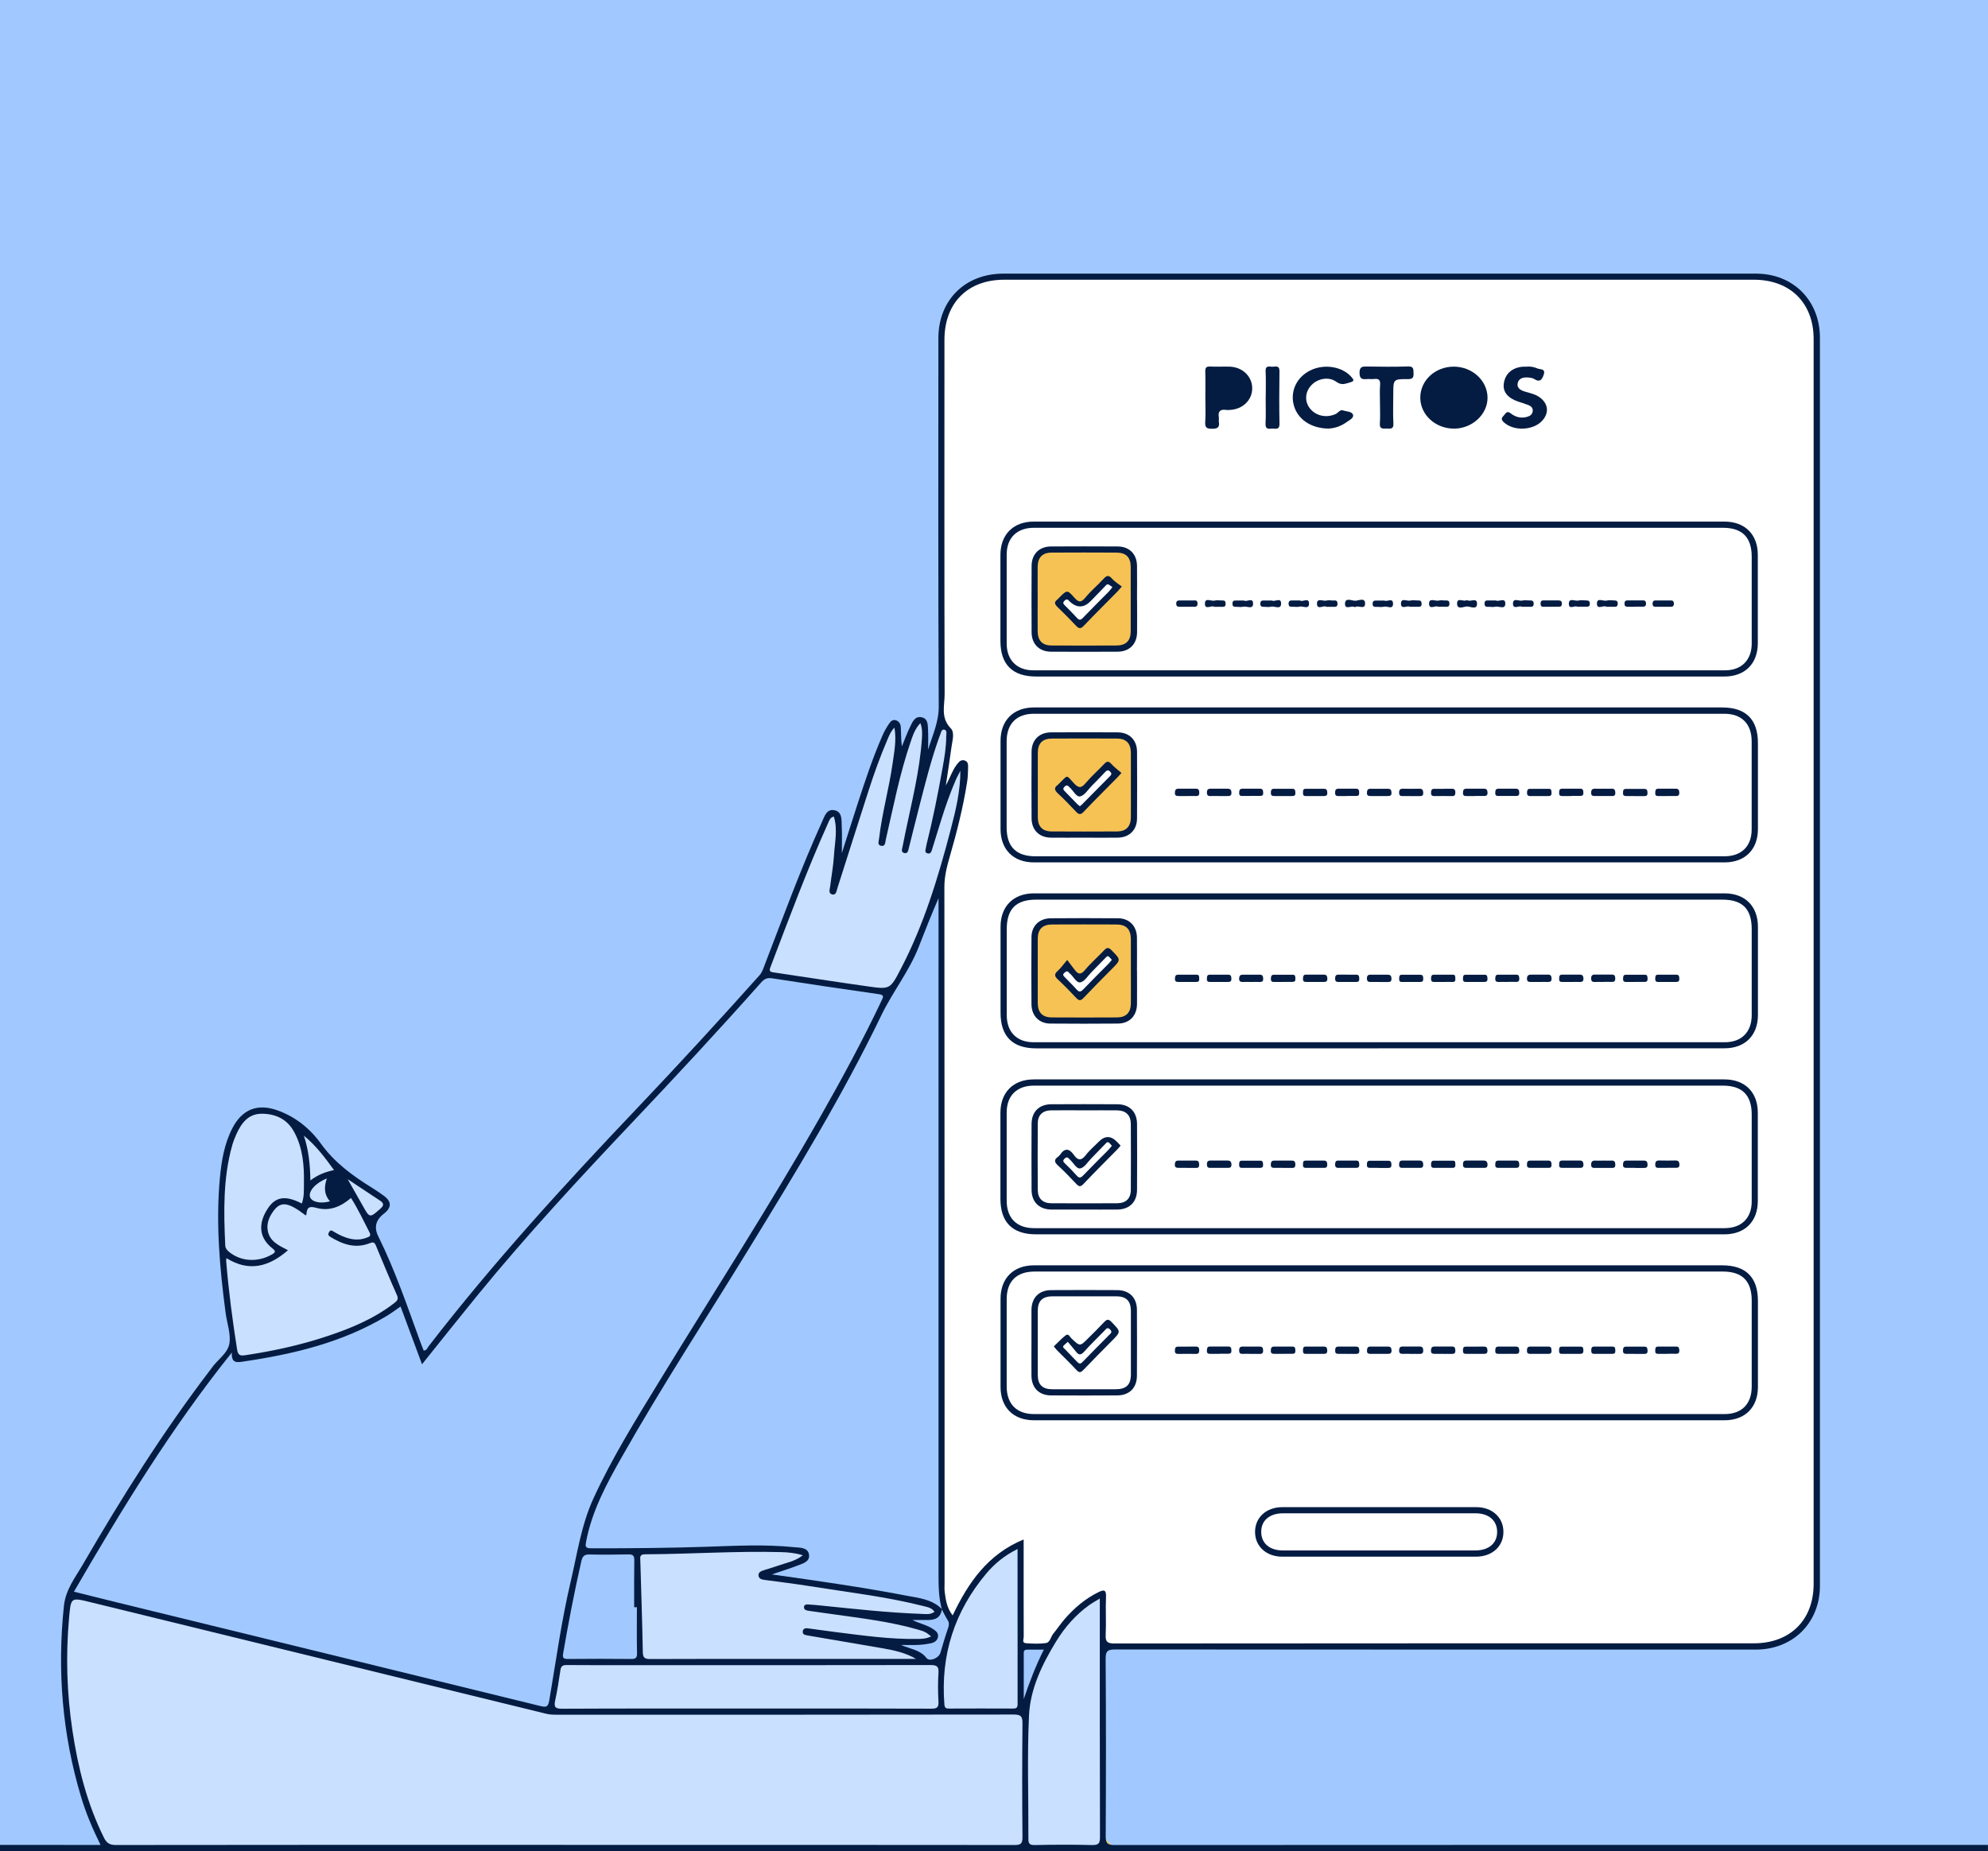<?xml version="1.0" encoding="UTF-8"?>
<svg fill="none" version="1.1" viewBox="0 0 320 298" xmlns="http://www.w3.org/2000/svg">
  <rect x="0" y="0" width="320" height="298" fill="#808080" stroke="none"/>
  <g clip-path="url(#clip0_707_5173)">
    <rect width="320" height="298" fill="#F6C254"/>
    <path d="m320 0v297.46s-0.93-0.01-1.44 0c-0.501 0.01-1.001 0-1.501 0h-136.04c-2.314 0-3.471-1.152-3.471-3.456v-25.572-1.368c0.06-1.589 0.43-1.938 2.051-1.998 0.58-0.02 1.17 0 1.75 0h101.18c3.811 0 6.743-1.568 8.694-4.845 1-1.688 1.26-3.546 1.26-5.504-0.02-60.073-0.02-120.15-0.02-180.23v-20.078c0-5.014-2.921-8.63-7.783-9.749-0.501-0.12-0.991-0.13-1.481-0.13h-122.17c-5.793 0-9.525 5.005-9.515 9.54 0.03 20.038 0 40.076 0.05 60.114 0 2.098-0.73 3.886-1.46 5.733-0.13 0.33-0.32 0.78-0.761 0.67-0.4-0.1-0.45-0.57-0.49-0.939-0.1-0.869-0.03-1.748-0.06-2.617-0.02-0.42-0.01-0.879-0.52-1.019-0.5-0.14-0.77 0.25-1 0.589-0.581 0.869-0.881 1.878-1.301 2.827-0.17 0.4-0.32 1.009-0.86 0.899-0.501-0.1-0.481-0.709-0.531-1.159-0.05-0.539-0.02-1.078-0.04-1.618-0.02-0.389-0.08-0.779-0.55-0.859-0.39-0.07-0.61 0.23-0.78 0.519-0.661 1.109-1.181 2.288-1.641 3.497-1.811 4.774-3.391 9.639-4.892 14.524-0.18 0.599-0.34 1.208-0.62 1.758-0.15 0.289-0.341 0.679-0.711 0.589-0.34-0.08-0.41-0.49-0.46-0.829-0.06-0.46 0.03-0.909 0.08-1.369 0.11-1.158 0.22-2.317-0.12-3.456-0.12-0.399-0.13-0.869-0.66-0.939-0.49-0.06-0.741 0.32-0.971 0.67-0.61 0.899-1.02 1.907-1.44 2.896-2.811 6.663-5.433 13.405-7.954 20.178-0.58 1.568-1.45 2.887-2.551 4.085-5.142 5.604-10.234 11.258-15.457 16.792-6.422 6.802-12.895 13.555-19.098 20.557-5.713 6.443-11.285 12.996-16.537 19.818-0.49 0.639-0.9 1.608-1.841 1.519-1-0.09-1.06-1.159-1.351-1.908-1.821-4.775-3.381-9.65-5.582-14.275-0.46-0.979-0.95-1.937-1.401-2.926-0.62-1.349-0.53-1.778 0.57-2.697 2.141-1.798 2.131-1.958-0.2-3.516-0.62-0.41-1.22-0.87-1.871-1.239-2.851-1.648-5.162-3.806-7.173-6.433-1.981-2.577-4.452-4.725-7.773-5.564-2.091-0.519-3.892 0.16-5.112 1.898-1.761 2.507-2.181 5.444-2.591 8.361-0.33 2.347-0.31 4.725-0.28 7.092 0.08 6.153 0.66 12.256 1.641 18.33 0.24 1.478-0.06 2.607-1.04 3.766-3.031 3.586-5.713 7.441-8.384 11.307-5.742 8.321-10.945 16.961-16.037 25.682-0.55 0.949-0.88 1.917-1 3.036-1.111 10.529-0.35 20.887 2.791 31.026 0.63 2.028 1.451 3.975 2.351 5.893 0.73 1.539 0.4 2.118-1.271 2.128-4.372 0.05-8.744 0.03-13.116 0-0.56 0-1.511-0.461-1.511-0.461v-295c0-0.33-5.9269e-5 -2-5.9269e-5 -2 105.55 0 214.44-1.3462e-4 320-1.3462e-4z" fill="#A1C9FF"/>
    <path d="m0 297 16.187 0.011c-1.28-2.587-2.361-5.124-3.151-7.781-3.011-10.039-3.842-20.258-2.751-30.676 0.28-2.677 1.821-4.575 3.041-6.683 6.293-10.858 12.966-21.456 20.599-31.445 0.03-0.03 0.05-0.07 0.07-0.1 0.941-1.398 2.671-2.427 2.931-4.055 0.25-1.559-0.4-3.267-0.61-4.915-0.961-7.222-1.591-14.464-0.92-21.746 0.26-2.777 0.72-5.514 2.031-8.031 1.561-2.987 4.002-3.966 7.183-2.847 2.921 1.029 5.292 2.937 7.043 5.374 2.201 3.067 5.102 5.164 8.214 7.102 0.6 0.37 1.181 0.769 1.761 1.179 1.451 0.999 1.481 1.988 0.12 3.037-1.281 0.985-1.564 2.194-0.85 3.626 2.711 5.464 4.662 11.237 6.753 16.961 0.17 0.469 0.36 0.929 0.54 1.398 0.49 0.03 0.6-0.419 0.8-0.679 10.395-13.475 21.86-26.011 33.575-38.337 6.673-7.023 13.226-14.155 19.679-21.377 0.43-0.489 0.61-1.069 0.83-1.648 2.981-7.741 5.822-15.533 9.254-23.094 0.4-0.879 0.74-2.098 2.001-1.838 1.24 0.259 1.12 1.528 1.16 2.487 0.07 1.488 0.02 2.977 0.02 4.425 0.831-2.617 1.681-5.324 2.561-8.021 1.211-3.706 2.432-7.412 4.002-10.978 0.28-0.639 0.641-1.259 1.031-1.838 0.22-0.33 0.53-0.689 1.02-0.579 0.57 0.13 0.84 0.599 0.87 1.098 0.071 1.029 0.021 2.068 0.181 3.137 0.43-1.049 0.81-2.128 1.31-3.137 0.37-0.759 0.75-1.768 1.831-1.568 1.11 0.21 1.02 1.279 1.07 2.128 0.05 0.929 0.01 1.868 0.01 3.096 0.761-2.477 1.731-4.505 1.711-6.992-0.11-19.748-0.06-39.496-0.06-59.244 0-6.133 4.292-10.398 10.455-10.398h121.16c5.972 0 10.284 4.325 10.284 10.318v200.92c0 5.954-4.332 10.269-10.334 10.269-34.355 0-68.7 0-103.06-0.02-1.191 0-1.591 0.19-1.581 1.508 0.07 9.52 0.06 19.039 0.01 28.559 0 1.128 0.27 1.418 1.411 1.418 46.84-0.03 93.761-0.021 140.6-0.021v1h-320v-1z" fill="#041C42"/>
    <path d="m164.78 247.83c-5.773 2.367-8.904 6.922-11.435 12.226-0.9-1.139-1.12-2.457-1.281-3.786-0.06-0.489-0.02-0.999-0.02-1.498 0-37.329 0-74.657-0.03-111.99 0-1.708 0.401-3.276 0.861-4.865 1.14-3.945 2.151-7.921 2.791-11.986 0.12-0.739 0.15-1.489 0.16-2.238 0.01-0.489 0.06-1.079-0.55-1.268-0.64-0.2-0.981 0.299-1.311 0.729-0.7 0.919-1.02 2.038-1.72 3.286 0.34-2.247 0.65-4.205 0.91-6.173 0.14-1.029 0.56-2.337-0.12-3.027-1.671-1.708-0.971-3.686-0.981-5.534-0.06-18.998-0.03-37.998-0.03-56.996 0-5.934 3.722-9.679 9.625-9.679h120.66c5.853 0 9.625 3.746 9.625 9.549v200.41c0 5.803-3.772 9.559-9.625 9.559-34.305 0-68.61 0-102.92 0.03-1.12 0-1.47-0.26-1.41-1.398 0.1-2.028-0.04-4.076 0.05-6.104 0.06-1.238-0.4-1.158-1.241-0.749-2.131 1.049-3.881 2.557-5.422 4.326-0.65 0.749-1.201 1.588-1.831 2.357-0.41 0.499-0.5 1.398-1.18 1.498-1.061 0.15-2.161 0.1-3.242 0.02-0.64-0.05-0.33-0.659-0.33-1.009-0.02-4.734-0.01-9.479-0.01-14.214v-1.478h0.01z" fill="#fff"/>
    <path d="m11.895 256.25c7.723-13.315 15.647-26.311 25.421-38.507-0.08 1.658 0.7 1.618 1.711 1.468 8.104-1.189 15.987-3.047 23.12-7.302 0.78-0.459 1.501-1.009 2.331-1.578 1.161 3.136 2.291 6.183 3.451 9.3 3.021-3.766 5.963-7.472 8.954-11.138 7.894-9.659 16.367-18.799 24.941-27.859 7.003-7.392 13.936-14.854 20.699-22.475 0.54-0.61 1-0.789 1.8-0.66 5.703 0.889 11.425 1.738 17.138 2.548 0.94 0.129 0.7 0.489 0.44 1.038-3.001 6.343-6.343 12.507-9.804 18.6-8.234 14.464-17.268 28.458-25.952 42.653-3.761 6.163-7.593 12.286-10.614 18.869-1.961 4.265-2.611 8.9-3.672 13.415-1.491 6.303-2.351 12.726-3.442 19.099-0.18 1.039-0.45 1.168-1.421 0.929-22.63-5.554-45.27-11.088-67.9-16.622-2.341-0.569-4.672-1.159-7.183-1.788l-0.02 0.01z" fill="#A1C9FF"/>
    <path d="m90.82 296.99c-24.06 0-48.121 0-72.182 0.03-0.991 0-1.481-0.33-1.901-1.169-2.711-5.444-4.172-11.257-5.072-17.221-0.91-6.023-1.091-12.066-0.55-18.14 0.3-3.356 0.25-3.346 3.462-2.557 24.441 5.984 48.881 11.957 73.312 17.95 0.58 0.14 1.151 0.16 1.731 0.16 24.521 0 49.042 0.01 73.562-0.03 1.151 0 1.411 0.3 1.401 1.419-0.06 6.113-0.06 12.216 0 18.329 0.01 1.079-0.31 1.259-1.311 1.259-24.14-0.03-48.291-0.02-72.431-0.02l-0.02-0.01z" fill="#CAE0FF"/>
    <path d="m151.61 259.03c-1.6-1.598-3.751-1.778-5.782-2.167-7.043-1.349-14.146-2.358-21.59-3.406 1.551-0.53 2.801-0.909 4.012-1.379 0.86-0.34 2.111-0.609 1.981-1.748-0.14-1.239-1.451-1.169-2.411-1.259-4.652-0.469-9.314-0.229-13.966-0.07-6.243 0.21-12.486 0.26-18.728 0.25-0.95 0-0.92-0.339-0.78-1.089 0.94-4.934 3.291-9.279 5.733-13.585 6.443-11.387 13.596-22.335 20.429-33.482 7.553-12.317 15.086-24.643 21.369-37.669 1.821-3.776 4.482-7.072 6.013-11.008 1.01-2.607 2.051-5.214 3.181-7.821v1.419 107.25c0 1.958 0 3.905 0.54 5.803l0.03-0.02-0.03-0.02z" fill="#A1C9FF"/>
    <g fill="#CAE0FF">
      <path d="m154.59 124.06c0 3.306-0.751 6.403-1.561 9.489-2.011 7.712-4.322 15.323-8.034 22.435-1.71 3.287-1.74 3.317-5.322 2.807-5.062-0.709-10.104-1.508-15.167-2.247-0.66-0.1-0.7-0.3-0.48-0.879 2.971-7.782 5.863-15.593 9.284-23.195 0.18-0.399 0.31-0.869 0.911-1.019 0.65 2.108 0.14 4.206 0.02 6.284-0.1 1.648-0.411 3.296-0.611 4.944-0.06 0.47-0.33 1.139 0.301 1.309 0.66 0.169 0.72-0.55 0.86-0.999 1.681-5.245 3.331-10.509 5.032-15.753 0.89-2.757 1.871-5.494 3.021-8.161 0.271-0.639 0.511-1.308 1.131-1.938 0.35 2.018-0.03 3.866-0.29 5.724-0.57 4.065-1.711 8.031-2.181 12.127-0.05 0.429-0.32 1.028 0.29 1.168 0.72 0.17 0.69-0.539 0.79-0.989 1.211-5.254 2.221-10.548 3.972-15.662 0.36-1.049 0.68-2.128 1.591-3.097 0.33 0.889 0.3 1.698 0.25 2.497-0.35 5.155-1.621 10.149-2.671 15.184-0.15 0.729-0.3 1.458-0.441 2.197-0.07 0.39-0.31 0.899 0.271 1.039 0.58 0.14 0.63-0.41 0.73-0.789 0.6-2.368 1.18-4.745 1.791-7.112 0.89-3.446 1.76-6.913 2.941-10.279 0.1-0.27 0.18-0.549 0.3-0.819 0.16-0.35 0.18-0.979 0.7-0.859 0.481 0.12 0.291 0.709 0.291 1.109 0 1.708-0.291 3.396-0.591 5.064-0.74 4.166-1.57 8.311-2.601 12.416-0.04 0.16-0.05 0.33-0.09 0.49-0.08 0.329-0.19 0.699 0.25 0.829 0.5 0.15 0.641-0.24 0.751-0.619 0.5-1.629 1-3.247 1.51-4.875 0.671-2.138 1.411-4.245 2.301-6.303 0.22-0.519 0.51-1.009 0.761-1.508l-0.01-0.01z"/>
      <path d="m147.51 267.06h-20.719c-7.363 0-14.736-0.02-22.099 0.02-0.881 0-1.201-0.16-1.221-1.119-0.09-4.904-0.26-9.799-0.4-14.693-0.01-0.51-0.17-1.049 0.74-1.049 7.324-0.03 14.637-0.55 21.96-0.35 1.11 0.03 2.221 0.13 3.461 0.51-1.29 0.999-2.711 1.208-4.011 1.678-0.741 0.27-1.501 0.459-2.251 0.719-0.43 0.15-0.951 0.31-0.871 0.889 0.07 0.539 0.571 0.619 1.051 0.689 2.391 0.32 4.782 0.61 7.163 0.989 6.153 0.989 12.345 1.688 18.398 3.227 0.62 0.159 1.291 0.269 1.711 0.909-0.711 0.519-1.481 0.349-2.201 0.329-5.363-0.19-10.695-0.799-16.037-1.338-0.661-0.07-1.321-0.12-1.991-0.17-0.34-0.03-0.75-0.02-0.78 0.399-0.03 0.47 0.4 0.57 0.78 0.62 1.27 0.18 2.551 0.349 3.832 0.539 4.602 0.649 9.224 1.189 13.716 2.477 1.13 0.32 1.33 0.43 2.13 1.099-0.67 0.35-1.34 0.4-2.03 0.41-4.552 0.09-9.044-0.57-13.536-1.129-1.361-0.17-2.712-0.38-4.072-0.549-0.41-0.05-0.91-0.14-1.011 0.429-0.1 0.6 0.481 0.629 0.841 0.699 3.972 0.7 7.943 1.339 11.905 2.038 1.901 0.34 3.802 0.709 5.532 1.758l0.01-0.03z"/>
      <path d="m36.446 202.54c3.612 2.257 6.823 1.418 9.904-1.269-1.471-0.769-3.011-1.428-3.272-3.286-0.16-1.149 0.29-2.128 0.93-3.017 1.191-1.628 2.381-1.468 5.202 0.7 0.04-0.05 0.11-0.11 0.11-0.17 0.08-1.059 0.39-1.399 1.611-1.049 2.061 0.579 3.922-0.16 5.562-1.598 1.151 1.778 2.021 3.696 2.991 5.554 0.31 0.599-0.1 0.709-0.5 0.859-1.571 0.589-3.021 0.179-4.432-0.52-0.3-0.15-0.58-0.319-0.87-0.489-0.26-0.15-0.47-0.31-0.7 0.08-0.23 0.369-0.16 0.569 0.2 0.789 1.951 1.188 3.982 1.918 6.263 1.039 0.51-0.2 0.8-0.27 1.05 0.329 1.111 2.677 2.221 5.354 3.401 8.011 0.31 0.7-0.03 0.959-0.48 1.309-3.301 2.547-7.103 4.095-11.025 5.384-4.152 1.368-8.414 2.287-12.736 2.947-0.71 0.11-1.31 0.239-1.481-0.829-0.75-4.755-1.381-9.53-1.771-14.335 0-0.109 0.03-0.229 0.05-0.419l-0.01-0.02z"/>
      <path d="m120.07 275.05c-9.865 0-19.719-0.02-29.583 0.03-1.07 0-1.361-0.23-1.131-1.289 0.35-1.618 0.61-3.256 0.85-4.905 0.1-0.679 0.37-0.849 1.03-0.839 3.582 0.03 7.153 0.02 10.735 0.02 15.937 0 31.874 0.01 47.801-0.02 1.02 0 1.36 0.21 1.29 1.269-0.1 1.528-0.09 3.077 0 4.605 0.05 0.949-0.24 1.159-1.16 1.149-8.694-0.04-17.388-0.02-26.082-0.02h-3.751z"/>
      <path d="m177.03 257.32v1.269c0 12.386-0.01 24.762 0.03 37.149 0 1.039-0.24 1.308-1.28 1.288-3.081-0.08-6.163-0.06-9.234 0-0.84 0.01-1.021-0.249-1.011-1.039 0.03-6.602-0.21-13.225 0.1-19.818 0.201-4.305 2.111-8.231 4.352-11.906 1.401-2.288 3.142-4.286 5.333-5.864 0.49-0.35 1.03-0.639 1.72-1.069l-0.01-0.01z"/>
      <path d="m163.79 249.37c0 8.451 0 16.702 0.01 24.962 0 0.66-0.281 0.73-0.821 0.72-3.371-0.02-6.733-0.01-10.104 0-0.49 0-0.811 0.02-0.861-0.68-0.63-7.951 1.631-14.973 6.753-21.066 1.341-1.589 2.932-2.897 5.013-3.936h0.01z"/>
      <path d="m48.581 193.75c-2.601-1.349-4.202-1.109-5.442 0.749-1.641 2.457-1.451 4.734 0.64 6.413 0.63 0.509 0.64 0.669-0.06 1.068-2.251 1.259-4.892 1.119-6.793-0.399-0.37-0.3-0.65-0.6-0.67-1.119-0.25-5.404-0.36-10.798 1.121-16.082 0.18-0.639 0.43-1.259 0.7-1.858 0.8-1.748 1.921-3.226 4.032-3.226 2.241 0 4.122 0.849 5.252 2.956 1.391 2.577 1.611 5.384 1.561 8.221-0.02 1.069 0.07 2.158-0.34 3.277z"/>
    </g>
    <path d="m102.52 258.74c0 2.447-0.04 4.904 0.02 7.352 0.02 0.789-0.2 0.988-0.961 0.978-3.371-0.04-6.743-0.03-10.114 0-0.68 0-0.961-0.089-0.82-0.879 0.86-4.994 1.811-9.959 2.941-14.903 0.19-0.809 0.52-1.059 1.331-1.039 2.081 0.05 4.162 0.02 6.242-0.01 0.67-0.01 0.951 0.16 0.941 0.899-0.04 2.537-0.02 5.064-0.02 7.602h0.44z" fill="#A1C9FF"/>
    <path d="m151.58 259.05c0.31 0.58 0.591 1.179 0.941 1.728 0.28 0.43 0.26 0.799 0.1 1.279-0.46 1.328-0.851 2.677-1.251 4.025-0.25 0.849-1.741 1.489-2.241 0.829-0.98-1.288-2.461-1.398-4.112-2.097 1.191 0 2.021 0.03 2.852-0.01 0.66-0.03 1.32-0.13 1.971-0.26 0.55-0.11 1.03-0.409 1.14-1.009 0.12-0.629-0.33-0.979-0.79-1.288-1.011-0.67-2.211-0.879-3.322-1.449 0.791 0 1.571-0.01 2.361 0 1.261 0.03 2.211-0.339 2.381-1.768l-0.02 0.02h-0.01z" fill="#A1C9FF"/>
    <path d="m48.911 182.83c1.911 1.548 3.341 3.446 4.852 5.534-1.391 0.299-2.591 0.749-3.802 1.668-0.04-2.548-0.28-4.905-1.05-7.202z" fill="#CAE0FF"/>
    <path d="m168.02 265.57c-1.33 2.637-2.311 5.254-3.231 7.961v-7.442c0-0.479 0.27-0.519 0.64-0.519h2.601-0.01z" fill="#A1C9FF"/>
    <path d="m55.975 189.84c1.941 1.278 3.572 2.377 5.212 3.456 0.6 0.4 0.64 0.749 0.08 1.249-1.761 1.568-1.751 1.578-2.901-0.48-0.73-1.288-1.461-2.577-2.391-4.215v-0.01z" fill="#CAE0FF"/>
    <path d="m52.613 189.72c-0.48 1.388-0.45 2.607 0.5 3.676-1.521 0.429-2.921 0.11-3.201-0.68-0.32-0.909 0.87-2.287 2.701-2.996z" fill="#CAE0FF"/>
    <g fill="#041C42">
      <path d="m221.88 168.77h-55.084c-3.812 0-5.742-1.928-5.742-5.743v-13.845c0-3.286 2.08-5.364 5.372-5.364h111.17c3.301 0 5.362 2.068 5.372 5.364v14.214c0 3.286-2.081 5.364-5.372 5.364h-55.715v0.01z"/>
      <path d="m222 108.91h-55.214c-3.812 0-5.752-1.928-5.752-5.733v-13.845c0-3.286 2.08-5.364 5.372-5.364h111.17c3.301 0 5.372 2.068 5.372 5.364v14.214c0 3.296-2.081 5.364-5.372 5.364h-55.585 0.01z"/>
      <path d="m222 198.71h-55.214c-3.812 0-5.752-1.928-5.752-5.734v-13.844c0-3.287 2.08-5.364 5.372-5.364h111.17c3.301 0 5.372 2.067 5.372 5.364v14.214c0 3.296-2.081 5.364-5.372 5.364h-55.585 0.01z"/>
      <path d="m222.13 203.7h55.084c3.812 0 5.753 1.927 5.753 5.733v13.845c0 3.296-2.081 5.364-5.372 5.364h-111.17c-3.302 0-5.372-2.068-5.372-5.364v-14.214c0-3.287 2.08-5.364 5.372-5.364h55.714-0.01z"/>
      <path d="m222.13 113.89h55.084c3.812 0 5.753 1.928 5.753 5.734v13.844c0 3.297-2.081 5.364-5.372 5.364h-111.17c-3.302 0-5.372-2.067-5.372-5.364v-14.214c0-3.286 2.08-5.364 5.372-5.364h55.714-0.01z"/>
      <path d="m221.99 250.6h-15.597c-2.541 0-4.352-1.639-4.372-3.936-0.03-2.358 1.801-4.036 4.402-4.036h31.204c2.541 0 4.352 1.639 4.372 3.936 0.03 2.357-1.801 4.036-4.402 4.036h-15.597-0.01z"/>
      <path d="m234.01 59.024c2.972 0 5.433 2.257 5.433 5.014 0 2.667-2.451 4.944-5.353 4.965-3.001 0.02-5.452-2.198-5.472-4.955-0.02-2.787 2.381-5.024 5.392-5.024z"/>
      <path d="m194.02 63.969c0-1.369 0.03-2.737-0.01-4.105-0.02-0.619 0.1-0.899 0.8-0.859 1.041 0.06 2.081-0.01 3.122 0.02 2.081 0.07 3.631 1.578 3.631 3.496 0 1.908-1.56 3.396-3.651 3.476-0.17 0-0.341 0.03-0.501 0-0.95-0.15-1.39 0.18-1.22 1.179 0.04 0.24-0.03 0.499 0.01 0.749 0.14 0.889-0.23 1.099-1.091 1.099-0.84 0-1.17-0.16-1.11-1.079 0.09-1.319 0.02-2.657 0.02-3.986v0.01z"/>
      <path d="m213.95 68.994c-2.972 0.02-5.173-1.588-5.723-3.876-0.54-2.208 0.53-4.415 2.661-5.474 2.251-1.129 5.193-0.649 6.663 1.069 0.33 0.39 0.52 0.629-0.18 0.829-0.78 0.22-1.41 0.549-2.271-0.08-1.28-0.929-3.171-0.489-4.162 0.709-0.88 1.069-0.93 2.497-0.1 3.556 0.961 1.249 2.691 1.598 4.172 0.919 0.4-0.19 0.68-0.749 1.171-0.579 0.57 0.2 1.46 0.16 1.61 0.719 0.15 0.529-0.63 0.879-1.09 1.209-0.941 0.679-2.011 0.959-2.741 0.989l-0.01 0.01z"/>
      <path d="m245.6 59.034c0.681-0.08 1.321 0.03 1.871 0.28 0.4 0.19 1.331-0.01 1.031 0.949-0.24 0.759-0.581 1.388-1.551 0.749-0.23-0.15-0.55-0.2-0.83-0.23-0.791-0.08-1.631 0.02-1.821 0.909-0.18 0.869 0.6 1.189 1.29 1.388 0.801 0.23 1.601 0.4 2.291 0.919 1.321 0.989 1.501 2.417 0.421 3.666-1.431 1.658-4.652 1.798-6.243 0.31-0.38-0.36-0.45-0.629-0.05-1.019 0.33-0.32 0.5-0.929 1.15-0.419 0.791 0.619 1.691 0.859 2.692 0.559 0.47-0.14 0.82-0.41 0.87-0.939 0.04-0.489-0.28-0.779-0.68-0.939-0.541-0.22-1.091-0.37-1.641-0.559-1.651-0.549-2.481-1.528-2.351-2.797 0.17-1.638 1.321-2.697 3.091-2.827 0.17-0.01 0.33 0 0.45 0h0.01z"/>
      <path d="m222.13 64.938c0-0.999-0.06-1.998 0.02-2.987 0.06-0.799-0.24-1.029-0.99-0.939-0.37 0.05-0.751-0.02-1.121 0.01-0.76 0.07-1.2 0-1.2-1.009 0-0.999 0.45-1.019 1.2-1.009 2.201 0.04 4.412 0.06 6.613-0.01 0.911-0.03 0.85 0.419 0.88 1.039 0.03 0.709-0.09 1.009-0.92 0.999-2.341-0.02-2.341 0.03-2.341 2.397 0 1.578-0.07 3.167 0.02 4.735 0.06 0.979-0.51 0.829-1.08 0.829-0.571 0-1.171 0.14-1.101-0.829 0.08-1.079 0.02-2.158 0.02-3.236v0.01z"/>
      <path d="m203.74 63.979c0-1.408 0.05-2.817-0.02-4.225-0.05-0.919 0.54-0.749 1.04-0.719 0.5 0.03 1.2-0.32 1.19 0.729-0.04 2.817-0.05 5.634 0 8.451 0.02 1.119-0.72 0.729-1.26 0.789-0.59 0.07-1.02 0.04-0.98-0.799 0.07-1.408 0.02-2.817 0.02-4.225h0.01z"/>
    </g>
    <g fill="#fff">
      <path d="m222.07 144.83h55.194c3.212 0 4.702 1.498 4.702 4.744v13.845c0 2.717-1.63 4.365-4.322 4.365h-111.27c-2.702 0-4.322-1.638-4.322-4.365v-13.845c0-3.236 1.49-4.744 4.702-4.744h55.324-0.01z"/>
      <path d="m222 84.966h55.324c3.122 0 4.642 1.528 4.642 4.675v13.964c0 2.637-1.64 4.305-4.261 4.305h-111.4c-2.621 0-4.262-1.658-4.262-4.295v-14.344c0-2.697 1.651-4.305 4.382-4.305h55.574z"/>
      <path d="m221.99 174.77h55.324c3.132 0 4.652 1.528 4.652 4.664v13.965c0 2.697-1.64 4.315-4.371 4.315h-111.15c-2.791 0-4.402-1.618-4.402-4.415v-14.214c0-2.697 1.641-4.315 4.372-4.315h55.574z"/>
      <path d="m221.99 204.7h55.324c3.132 0 4.652 1.528 4.652 4.665v13.845c0 2.807-1.6 4.435-4.371 4.435h-111.15c-2.791 0-4.392-1.618-4.402-4.415v-14.095c0-2.867 1.601-4.435 4.502-4.435h55.444z"/>
      <path d="m222.01 137.85h-55.324c-3.131 0-4.652-1.528-4.652-4.664v-13.845c0-2.817 1.601-4.435 4.372-4.435h111.15c2.791 0 4.391 1.618 4.401 4.415v14.214c0 2.697-1.64 4.315-4.371 4.315h-55.575z"/>
      <path d="m221.86 249.6h-15.347c-2.161 0-3.501-1.158-3.501-3.006 0-1.828 1.36-2.977 3.531-2.977h30.944c2.161 0 3.501 1.159 3.501 3.007 0 1.828-1.35 2.976-3.531 2.976h-15.597z"/>
    </g>
    <g fill="#041C42">
      <path d="m183.02 156.28c0 1.788 0.02 3.566 0 5.354-0.02 1.898-1.21 3.136-3.101 3.146-3.622 0.03-7.233 0.03-10.855 0-1.811-0.01-3.011-1.258-3.031-3.086-0.03-3.616-0.03-7.222 0-10.838 0.01-1.798 1.26-3.007 3.091-3.027 3.622-0.03 7.233-0.03 10.855 0 1.811 0.01 3.001 1.259 3.031 3.087 0.03 1.788 0 3.566 0 5.354l0.01 0.01z"/>
      <path d="m191.13 158.08h-1.481c-0.34 0-0.54-0.12-0.52-0.499 0.01-0.36 0.04-0.67 0.51-0.67h2.961c0.51 0 0.41 0.39 0.43 0.709 0.03 0.41-0.22 0.46-0.54 0.46h-1.36z"/>
      <path d="m211.7 158.08c-0.451 0-0.911-0.01-1.361 0-0.38 0.01-0.63-0.05-0.6-0.529 0.02-0.36 0.03-0.659 0.51-0.65 0.95 0.01 1.891 0 2.841 0 0.43 0 0.55 0.23 0.57 0.62 0.02 0.449-0.2 0.569-0.6 0.559-0.45-0.01-0.91 0-1.36 0z"/>
      <path d="m232.3 158.08h-1.481c-0.39 0-0.48-0.22-0.47-0.559 0.01-0.31 0.05-0.6 0.44-0.61 1.03-0.01 2.061-0.01 3.091 0 0.431 0 0.351 0.36 0.381 0.64 0.03 0.349-0.08 0.539-0.471 0.529-0.49-0.02-0.99 0-1.48 0h-0.01z"/>
      <path d="m252.94 158.08c-0.491 0-0.991-0.01-1.481 0-0.38 0.01-0.51-0.15-0.49-0.519 0.02-0.35 0.01-0.67 0.49-0.66h2.841c0.43 0 0.56 0.21 0.58 0.61 0.02 0.429-0.17 0.589-0.58 0.569-0.45-0.02-0.91 0-1.36 0z"/>
      <path d="m247.79 158.08h-1.36c-0.36 0-0.64-0.03-0.64-0.519 0-0.48 0.2-0.66 0.67-0.66 0.91 0.01 1.821 0.01 2.731 0 0.44 0 0.54 0.22 0.56 0.62 0.01 0.449-0.18 0.569-0.59 0.559-0.45-0.02-0.91 0-1.361 0h-0.01z"/>
      <path d="m263.22 158.08h-1.491c-0.38 0-0.49-0.19-0.47-0.55 0.02-0.309 0.03-0.599 0.43-0.609h3.102c0.41 0 0.39 0.33 0.41 0.629 0.03 0.37-0.13 0.53-0.49 0.52h-1.491v0.01z"/>
      <path d="m221.97 158.08c-0.46 0-0.91-0.01-1.36 0-0.411 0.01-0.581-0.14-0.581-0.579 0-0.43 0.18-0.6 0.591-0.59 0.91 0 1.82 0.01 2.731 0 0.49 0 0.63 0.21 0.63 0.679 0 0.51-0.31 0.49-0.65 0.5h-1.371l0.01-0.01z"/>
      <path d="m237.44 158.08h-1.491c-0.4 0-0.48-0.21-0.46-0.55 0.02-0.299 0-0.609 0.42-0.609 1.031 0 2.071-0.01 3.102 0 0.4 0 0.4 0.32 0.42 0.629 0.03 0.38-0.14 0.53-0.5 0.53h-1.491z"/>
      <path d="m206.53 158.08h-1.49c-0.38 0-0.49-0.2-0.47-0.549 0.01-0.32 0.06-0.6 0.45-0.61 1.03-0.01 2.071-0.01 3.101 0 0.42 0 0.37 0.35 0.39 0.629 0.03 0.37-0.12 0.53-0.49 0.52-0.5-0.01-0.99 0-1.491 0v0.01z"/>
      <path d="m196.17 158.08h-1.361c-0.33 0-0.56-0.07-0.54-0.479 0.02-0.34-0.02-0.69 0.47-0.69 0.991 0 1.981-0.01 2.981 0 0.461 0 0.481 0.33 0.491 0.69 0 0.409-0.23 0.479-0.551 0.479h-1.49z"/>
      <path d="m242.62 158.08c-0.45 0-0.91-0.02-1.36 0-0.421 0.02-0.601-0.13-0.571-0.569 0.02-0.31 0.03-0.59 0.441-0.6h2.971c0.4 0 0.43 0.28 0.45 0.59 0.03 0.419-0.14 0.589-0.56 0.569-0.45-0.02-0.911 0-1.361 0l-0.01 0.01z"/>
      <path d="m258.06 158.08c-0.46 0-0.911-0.02-1.371 0-0.43 0.02-0.57-0.17-0.57-0.589 0-0.42 0.18-0.6 0.6-0.6 0.911 0 1.821 0.01 2.732 0 0.45 0 0.54 0.23 0.55 0.62 0.01 0.439-0.17 0.579-0.58 0.559-0.451-0.02-0.911 0-1.371 0l0.01 0.01z"/>
      <path d="m268.27 158.08c-0.46 0-0.91-0.01-1.37 0-0.4 0.01-0.48-0.22-0.46-0.55 0.01-0.299 0-0.609 0.41-0.619h2.981c0.48 0 0.47 0.35 0.48 0.699 0 0.4-0.22 0.47-0.55 0.47h-1.491z"/>
      <path d="m201.37 158.08c-0.41 0-0.83-0.02-1.24 0-0.431 0.02-0.701-0.06-0.671-0.589 0.02-0.42 0.19-0.58 0.601-0.58 0.91 0.01 1.81 0.01 2.721 0 0.45 0 0.53 0.24 0.55 0.63 0.02 0.449-0.2 0.559-0.6 0.539-0.45-0.02-0.911 0-1.361 0z"/>
      <path d="m216.94 156.91h1.371c0.49 0 0.47 0.34 0.48 0.68 0.02 0.389-0.17 0.499-0.52 0.489-0.951-0.01-1.901-0.01-2.862 0-0.38 0-0.5-0.17-0.5-0.529 0-0.38 0.08-0.65 0.53-0.65h1.491l0.01 0.01z"/>
      <path d="m227.16 158.08c-0.5 0-0.99-0.01-1.49 0-0.411 0.01-0.471-0.23-0.451-0.549 0.01-0.3 0-0.61 0.421-0.61h2.981c0.48 0 0.46 0.36 0.47 0.699 0 0.41-0.23 0.47-0.56 0.46h-1.371z"/>
      <path d="m183.03 96.563c0 1.748 0.02 3.486 0 5.234-0.02 1.888-1.23 3.107-3.131 3.117-3.572 0.02-7.153 0.02-10.725 0-1.891-0.01-3.111-1.229-3.121-3.117-0.02-3.566-0.02-7.142 0-10.708 0.01-1.888 1.23-3.107 3.121-3.117 3.572-0.02 7.153-0.02 10.725 0 1.891 0.01 3.101 1.229 3.121 3.117 0.03 1.828 0 3.656 0 5.484l0.01-0.01z"/>
      <path d="m240.8 96.663c0.421 0.28 1.481-0.529 1.501 0.469 0.02 1.099-1.06 0.38-1.631 0.539-0.34 0.1-0.73 0-1.1 0.02-0.38 0.02-0.61-0.05-0.61-0.529 0-0.489 0.28-0.509 0.63-0.499h1.21z"/>
      <path d="m244.94 97.682c-0.38-0.28-1.36 0.509-1.4-0.45-0.04-1.099 0.98-0.4 1.51-0.549 0.38-0.11 0.831 0 1.241-0.02 0.42-0.02 0.6 0.14 0.58 0.579-0.02 0.42-0.27 0.45-0.58 0.44h-1.341-0.01z"/>
      <path d="m249.71 97.682c-0.41 0-0.83-0.01-1.24 0-0.38 0.02-0.49-0.15-0.49-0.519s0.13-0.519 0.5-0.509c0.74 0.01 1.49 0.01 2.231 0 0.41 0 0.73 0.03 0.7 0.579-0.03 0.529-0.4 0.419-0.71 0.44-0.33 0.01-0.661 0-0.991 0v0.01z"/>
      <path d="m253.9 97.682c-0.37-0.3-1.36 0.539-1.37-0.469-0.01-1.049 0.99-0.4 1.52-0.529 0.43-0.11 0.911-0.02 1.361-0.02 0.36 0 0.5 0.17 0.5 0.529 0 0.4-0.21 0.489-0.54 0.479h-1.461l-0.01 0.01z"/>
      <path d="m258.57 97.682c-0.41-0.34-1.541 0.589-1.52-0.549 0.02-0.989 1.04-0.29 1.59-0.45 0.38-0.11 0.821-0.02 1.231-0.02 0.34 0 0.53 0.11 0.53 0.499 0 0.37-0.14 0.529-0.5 0.519h-1.331z"/>
      <path d="m263.22 97.682h-1.12c-0.38 0.01-0.621-0.05-0.611-0.539 0.01-0.509 0.331-0.489 0.661-0.489h2.121c0.33 0 0.66-0.04 0.68 0.469 0.03 0.599-0.36 0.539-0.73 0.539h-1.001v0.02z"/>
      <path d="m204.73 96.663c0.41 0.31 1.47-0.569 1.48 0.469 0.02 1.119-1.06 0.37-1.621 0.539-0.34 0.1-0.73 0.01-1.1 0.02s-0.63-0.05-0.62-0.519c0-0.489 0.3-0.509 0.65-0.499h1.211v-0.01z"/>
      <path d="m200.25 96.673c0.4 0.3 1.46-0.579 1.45 0.509 0 1.009-1.02 0.35-1.561 0.489-0.39 0.1-0.83 0-1.24 0.02-0.36 0-0.52-0.14-0.52-0.509 0-0.38 0.16-0.519 0.52-0.509h1.351z"/>
      <path d="m195.44 97.682c-0.41-0.31-1.48 0.589-1.49-0.499 0-1.059 1.03-0.34 1.581-0.499 0.38-0.11 0.83 0 1.24-0.02 0.37-0.01 0.51 0.13 0.51 0.509 0 0.37-0.11 0.529-0.49 0.519-0.41-0.02-0.83 0-1.341 0l-0.01-0.01z"/>
      <path d="m267.73 97.682h-0.99c-0.37 0-0.751 0.06-0.731-0.539 0.02-0.509 0.33-0.479 0.661-0.479h2.101c0.33 0 0.65-0.03 0.67 0.479 0.02 0.589-0.36 0.539-0.73 0.539h-0.991 0.01z"/>
      <path d="m191.09 97.682h-1.241c-0.35 0-0.52-0.13-0.52-0.509s0.18-0.509 0.52-0.509h2.231c0.32 0 0.66-0.08 0.68 0.45 0.03 0.559-0.28 0.589-0.69 0.569-0.33-0.01-0.66 0-0.99 0h0.01z"/>
      <path d="m236.13 96.593c0.501 0.419 1.641-0.519 1.621 0.629-0.02 0.989-1.06 0.419-1.591 0.409-0.54 0-1.64 0.619-1.62-0.499 0.02-1.039 1.08-0.16 1.59-0.539z"/>
      <path d="m231.49 97.682c-0.4-0.31-1.45 0.579-1.46-0.499 0-1.009 1-0.36 1.54-0.499 0.391-0.1 0.821 0 1.231-0.02 0.36-0.01 0.51 0.13 0.51 0.499 0 0.36-0.12 0.529-0.49 0.519-0.41-0.02-0.82 0-1.331 0z"/>
      <path d="m226.91 97.682c-0.38-0.27-1.36 0.499-1.4-0.45-0.04-1.089 0.98-0.4 1.51-0.549 0.381-0.11 0.821 0 1.241-0.02 0.43-0.02 0.58 0.15 0.57 0.579-0.01 0.42-0.26 0.45-0.57 0.44h-1.341-0.01z"/>
      <path d="m222.83 96.673c0.39 0.28 1.43-0.549 1.4 0.559-0.03 0.969-0.97 0.28-1.48 0.44-0.381 0.11-0.821 0-1.231 0.03-0.41 0.02-0.59-0.12-0.57-0.559 0.01-0.4 0.22-0.469 0.55-0.46h1.331v-0.01z"/>
      <path d="m218.1 97.762c-0.51-0.39-1.59 0.499-1.6-0.549 0-1.099 1.09-0.489 1.64-0.499 0.531 0 1.581-0.579 1.591 0.419 0.01 1.139-1.12 0.2-1.631 0.619v0.01z"/>
      <path d="m213.48 97.682c-0.41-0.31-1.46 0.589-1.49-0.479-0.03-1.019 1-0.369 1.53-0.519 0.311-0.09 0.661-0.03 0.991-0.01 0.34 0.02 0.76-0.15 0.78 0.479 0.02 0.599-0.35 0.539-0.73 0.539h-1.091l0.01-0.01z"/>
      <path d="m209.27 96.673c0.401 0.29 1.451-0.559 1.441 0.509-0.01 0.999-1.02 0.33-1.561 0.479-0.34 0.1-0.74 0-1.11 0.02-0.37 0.01-0.63-0.02-0.62-0.509 0-0.499 0.28-0.509 0.64-0.509h1.21v0.01z"/>
      <path d="m174.48 194.72c-1.75 0-3.491 0.01-5.242 0-1.971-0.02-3.181-1.209-3.191-3.177-0.02-3.526-0.02-7.052 0-10.588 0-1.968 1.21-3.177 3.181-3.187 3.532-0.02 7.063-0.02 10.605 0 1.97 0 3.181 1.209 3.191 3.177 0.02 3.526 0.02 7.052 0 10.588 0 1.968-1.211 3.167-3.181 3.187-1.791 0.019-3.572 0-5.363 0z"/>
      <path d="m191.08 188.01h-1.361c-0.38 0-0.63-0.08-0.61-0.54 0.02-0.379 0.11-0.639 0.55-0.629 0.95 0 1.891 0.01 2.841 0 0.47 0 0.5 0.27 0.52 0.639 0.03 0.46-0.19 0.56-0.59 0.54-0.45-0.02-0.91 0-1.36 0l0.01-0.01z"/>
      <path d="m211.64 188.01h-1.361c-0.32 0-0.57-0.04-0.54-0.46 0.02-0.319-0.08-0.709 0.43-0.709h2.961c0.47 0 0.5 0.31 0.51 0.67 0.01 0.379-0.18 0.509-0.52 0.499h-1.48z"/>
      <path d="m232.3 188.01h-1.481c-0.39 0-0.48-0.21-0.47-0.549 0.01-0.31 0.05-0.6 0.44-0.61 1.03-0.01 2.061-0.01 3.091 0 0.431 0 0.361 0.35 0.381 0.63 0.03 0.349-0.08 0.539-0.471 0.529-0.49-0.02-0.99 0-1.48 0h-0.01z"/>
      <path d="m252.94 188.01c-0.491 0-0.991-0.01-1.481 0-0.38 0.01-0.51-0.15-0.49-0.519 0.02-0.35 0.01-0.67 0.49-0.66h2.841c0.43 0 0.56 0.21 0.58 0.61 0.02 0.429-0.17 0.589-0.58 0.569-0.45-0.02-0.91 0-1.36 0z"/>
      <path d="m196.2 188.01c-0.45 0-0.911-0.02-1.361 0-0.42 0.02-0.57-0.15-0.57-0.58 0-0.419 0.16-0.599 0.58-0.599 0.911 0 1.821 0.01 2.731 0 0.481 0 0.641 0.21 0.641 0.679 0 0.5-0.321 0.5-0.661 0.5h-1.36z"/>
      <path d="m206.58 188.01h-1.49c-0.33 0-0.541-0.11-0.531-0.499 0.01-0.37 0.06-0.67 0.521-0.67h2.851c0.42 0 0.57 0.18 0.58 0.6 0 0.429-0.14 0.599-0.57 0.579-0.45-0.02-0.91 0-1.361 0v-0.01z"/>
      <path d="m263.24 188.01h-1.37c-0.36 0-0.641-0.04-0.621-0.529 0.02-0.39 0.1-0.64 0.541-0.64h2.851c0.44 0 0.54 0.23 0.56 0.63 0.02 0.469-0.22 0.559-0.6 0.549-0.45-0.01-0.911 0-1.361 0v-0.01z"/>
      <path d="m221.96 188.01h-1.361c-0.3 0-0.58-0.03-0.57-0.449 0.01-0.34-0.02-0.7 0.46-0.7 0.991-0.01 1.981 0 2.982 0 0.46 0 0.49 0.31 0.5 0.67 0.01 0.399-0.19 0.499-0.53 0.489h-1.491l0.01-0.01z"/>
      <path d="m247.71 188.01h-1.36c-0.32 0-0.57-0.06-0.56-0.469 0-0.36 0.02-0.69 0.49-0.7 0.99-0.01 1.981 0 2.981 0 0.48 0 0.46 0.34 0.48 0.69 0.02 0.399-0.2 0.489-0.53 0.479h-1.491-0.01z"/>
      <path d="m237.42 188.01c-0.45 0-0.91-0.02-1.361 0-0.42 0.02-0.58-0.15-0.57-0.58 0-0.419 0.15-0.609 0.57-0.599 0.911 0 1.821 0.01 2.732 0 0.48 0 0.64 0.21 0.65 0.679 0 0.5-0.31 0.5-0.65 0.5h-1.361-0.01z"/>
      <path d="m242.57 188.01h-1.361c-0.34 0-0.54-0.09-0.52-0.489 0.01-0.35 0-0.68 0.49-0.68h2.842c0.46 0 0.51 0.27 0.53 0.64 0.02 0.479-0.24 0.539-0.61 0.529-0.451-0.02-0.911 0-1.361 0h-0.01z"/>
      <path d="m227.18 188.01c-0.46 0-0.91-0.01-1.37 0-0.39 0.02-0.621-0.08-0.601-0.539 0.02-0.37 0.071-0.65 0.531-0.64 0.91 0.01 1.821 0.01 2.731 0 0.51 0 0.62 0.26 0.62 0.7 0 0.509-0.33 0.479-0.67 0.479h-1.241z"/>
      <path d="m258.14 186.84c0.41 0 0.83 0.02 1.24 0 0.501-0.03 0.621 0.21 0.631 0.67 0 0.499-0.27 0.519-0.631 0.509h-2.611c-0.36 0-0.65-0.02-0.65-0.509 0-0.47 0.16-0.69 0.64-0.67 0.451 0.02 0.911 0 1.371 0h0.01z"/>
      <path d="m216.86 188.01c-0.46 0-0.91-0.02-1.371 0-0.42 0.02-0.6-0.15-0.58-0.579 0.02-0.32 0.06-0.59 0.46-0.59h2.982c0.42 0 0.41 0.3 0.44 0.6 0.03 0.429-0.14 0.589-0.57 0.569-0.451-0.02-0.911 0-1.371 0h0.01z"/>
      <path d="m268.3 188.01c-0.41 0-0.83-0.01-1.24 0-0.37 0.01-0.63-0.03-0.62-0.52 0-0.469 0.15-0.679 0.64-0.669 0.87 0.02 1.741 0.02 2.611 0 0.49 0 0.63 0.22 0.64 0.679 0 0.5-0.3 0.5-0.65 0.5h-1.371l-0.01 0.01z"/>
      <path d="m201.28 188.01c-0.45 0-0.91-0.01-1.361 0-0.4 0.01-0.47-0.22-0.46-0.55 0.01-0.299 0.01-0.599 0.42-0.609h2.972c0.49 0 0.44 0.37 0.46 0.699 0.02 0.41-0.23 0.46-0.55 0.46h-1.481z"/>
      <path d="m166.03 216.11c0-1.748-0.01-3.486 0-5.234 0.02-1.968 1.21-3.176 3.181-3.186 3.532-0.02 7.063-0.02 10.605 0 1.97 0 3.181 1.208 3.191 3.176 0.02 3.526 0.02 7.052 0 10.589 0 1.967-1.211 3.176-3.181 3.186-3.532 0.02-7.063 0.02-10.605 0-1.971 0-3.171-1.209-3.191-3.176-0.02-1.788 0-3.567 0-5.355z"/>
      <path d="m191.22 216.78c0.41 0 0.82 0.01 1.23 0 0.42-0.02 0.58 0.16 0.58 0.579 0 0.39-0.08 0.609-0.53 0.6-0.95-0.02-1.891-0.01-2.841 0-0.34 0-0.55-0.1-0.54-0.49 0.01-0.35 0.02-0.679 0.49-0.679h1.611v-0.01z"/>
      <path d="m211.66 217.95c-0.491 0-0.991-9e-3 -1.481 0-0.42 0.01-0.45-0.239-0.44-0.559 0.01-0.3-0.01-0.599 0.41-0.609h2.961c0.46 0 0.52 0.279 0.53 0.649 0.02 0.48-0.27 0.529-0.63 0.519h-1.36 0.01z"/>
      <path d="m232.31 217.95h-1.361c-0.38 0-0.64-0.07-0.61-0.54 0.02-0.379 0.11-0.639 0.55-0.639 0.95 0 1.891 0.01 2.841 0 0.47 0 0.51 0.27 0.53 0.639 0.02 0.45-0.18 0.56-0.59 0.55-0.45-0.02-0.91 0-1.36 0v-0.01z"/>
      <path d="m252.77 217.95c-0.451 0-0.911-0.01-1.361 0-0.41 0.01-0.46-0.23-0.45-0.55 0.01-0.289-0.02-0.609 0.41-0.609 1.03 0 2.061-0.01 3.091 0 0.401 0 0.401 0.33 0.411 0.629 0.02 0.36-0.131 0.53-0.501 0.53h-1.61 0.01z"/>
      <path d="m263.16 217.95h-1.36c-0.31 0-0.561-0.06-0.551-0.47 0.01-0.349 0-0.689 0.481-0.689h2.981c0.47 0 0.47 0.33 0.49 0.689 0.01 0.41-0.22 0.48-0.54 0.48h-1.491l-0.01-0.01z"/>
      <path d="m247.71 217.95h-1.36c-0.32 0-0.57-0.06-0.56-0.47 0-0.36 0.02-0.689 0.49-0.699 0.99-0.01 1.981 0 2.981 0 0.48 0 0.46 0.339 0.48 0.689 0.02 0.4-0.2 0.49-0.53 0.48h-1.491-0.01z"/>
      <path d="m237.44 217.95h-1.491c-0.4 0-0.47-0.219-0.46-0.549 0.01-0.3 0-0.599 0.42-0.609 0.991 0 1.981 0 2.982-0.01 0.45 0 0.52 0.269 0.54 0.649 0.02 0.49-0.28 0.519-0.63 0.519h-1.361z"/>
      <path d="m222.02 217.95h-1.36c-0.361 0-0.651-0.03-0.621-0.53 0.02-0.379 0.09-0.649 0.541-0.639h2.851c0.43 0 0.55 0.22 0.56 0.619 0.01 0.46-0.21 0.56-0.6 0.55-0.45-0.01-0.911 0-1.361 0h-0.01z"/>
      <path d="m206.6 217.95h-1.49c-0.321 0-0.561-0.069-0.551-0.479 0-0.36 0.04-0.679 0.501-0.689h2.981c0.49 0 0.45 0.349 0.47 0.689 0.02 0.41-0.21 0.479-0.54 0.469h-1.361l-0.01 0.01z"/>
      <path d="m196.28 217.95h-1.491c-0.34 0-0.54-0.1-0.52-0.5 0.02-0.349 0.01-0.679 0.49-0.679h2.982c0.47 0 0.47 0.36 0.47 0.709 0 0.42-0.26 0.45-0.57 0.45h-1.361v0.02z"/>
      <path d="m268.36 217.95h-1.371c-0.32 0-0.58-0.039-0.55-0.459 0.02-0.33-0.06-0.709 0.44-0.709h2.981c0.4 0 0.43 0.289 0.45 0.599 0.03 0.44-0.18 0.579-0.59 0.559-0.45-0.019-0.91 0-1.37 0l0.01 0.01z"/>
      <path d="m257.98 217.95c-0.46 0-0.911-0.01-1.371 0-0.39 0.01-0.48-0.21-0.47-0.55 0-0.309 0.03-0.609 0.43-0.619 0.991-0.01 1.991-0.01 2.982 0 0.5 0 0.44 0.37 0.46 0.699 0.02 0.41-0.21 0.48-0.54 0.47h-1.491z"/>
      <path d="m201.38 217.95c-0.45 0-0.91-0.02-1.36 0-0.431 0.02-0.571-0.17-0.561-0.579 0-0.42 0.16-0.6 0.581-0.59 0.91 0.01 1.81 0.01 2.721 0 0.44 0 0.55 0.22 0.56 0.619 0.01 0.44-0.17 0.58-0.58 0.56-0.45-0.02-0.911 0-1.361 0v-0.01z"/>
      <path d="m242.58 217.95h-1.36c-0.341 0-0.551-0.079-0.531-0.479 0.01-0.34 0-0.679 0.481-0.689h2.841c0.45 0 0.52 0.259 0.54 0.639 0.02 0.46-0.22 0.549-0.6 0.529-0.45-0.019-0.911 0-1.361 0h-0.01z"/>
      <path d="m216.82 217.95h-1.371c-0.35 0-0.54-0.099-0.53-0.489 0-0.36 0.03-0.679 0.5-0.679h2.861c0.471 0 0.501 0.289 0.521 0.649 0.03 0.48-0.23 0.539-0.611 0.529-0.45-0.02-0.91 0-1.37 0v-0.01z"/>
      <path d="m227.13 217.95c-0.41 0-0.83-0.02-1.24 0-0.43 0.02-0.711-0.06-0.681-0.59 0.021-0.419 0.171-0.599 0.591-0.589 0.91 0.01 1.821 0 2.731 0 0.44 0 0.55 0.23 0.56 0.629 0.01 0.45-0.2 0.57-0.6 0.56-0.45-0.02-0.91 0-1.371 0l0.01-0.01z"/>
      <path d="m174.41 134.85c-1.751 0-3.491 0.02-5.242 0-1.891-0.019-3.111-1.228-3.121-3.126-0.02-3.566-0.02-7.142 0-10.708 0.01-1.888 1.23-3.107 3.131-3.117 3.572-0.02 7.153-0.02 10.725 0 1.89 0.01 3.111 1.229 3.121 3.127 0.02 3.566 0.02 7.142 0 10.708-0.01 1.888-1.231 3.097-3.131 3.116-1.831 0.03-3.662 0-5.493 0h0.01z"/>
      <path d="m252.96 128.15h-1.481c-0.36 0-0.53-0.11-0.51-0.5 0.02-0.339-0.02-0.679 0.47-0.679h2.961c0.471 0 0.461 0.36 0.471 0.699 0 0.4-0.241 0.47-0.561 0.46h-1.36l0.01 0.02z"/>
      <path d="m232.45 126.98c0.41 0 0.82 0.01 1.23 0 0.42-0.02 0.58 0.159 0.58 0.579 0 0.389-0.08 0.609-0.53 0.599-0.95-0.02-1.891-0.01-2.841 0-0.34 0-0.55-0.1-0.54-0.489 0.01-0.35 0.02-0.679 0.49-0.679h1.611v-0.01z"/>
      <path d="m211.66 128.15c-0.491 0-0.991-0.01-1.481 0-0.42 0.01-0.45-0.25-0.44-0.559 0-0.3-0.01-0.6 0.42-0.61h2.961c0.46 0 0.51 0.29 0.53 0.65 0.02 0.479-0.27 0.529-0.63 0.519h-1.36z"/>
      <path d="m191.1 128.15h-1.361c-0.37 0-0.65-0.05-0.62-0.529 0.02-0.37 0.08-0.65 0.54-0.65 0.95 0 1.891 0.01 2.841 0 0.46 0 0.521 0.24 0.541 0.62 0.02 0.439-0.161 0.579-0.571 0.559-0.45-0.02-0.91 0-1.36 0h-0.01z"/>
      <path d="m263.18 128.15h-1.36c-0.3 0-0.581-0.03-0.571-0.449 0.01-0.34-0.02-0.699 0.461-0.699 0.99-0.01 1.99 0 2.981 0 0.46 0 0.49 0.309 0.5 0.669 0.01 0.399-0.19 0.499-0.53 0.489h-1.491l0.01-0.01z"/>
      <path d="m196.2 128.15c-0.45 0-0.911-0.02-1.361 0-0.43 0.02-0.57-0.16-0.57-0.579 0-0.42 0.16-0.6 0.58-0.6 0.911 0 1.821 0.01 2.731 0 0.491 0 0.641 0.21 0.641 0.679 0 0.5-0.321 0.5-0.661 0.5h-1.36z"/>
      <path d="m247.64 128.15h-1.36c-0.37 0-0.5-0.19-0.48-0.549 0.01-0.31 0.05-0.61 0.44-0.61 1.03-0.01 2.071-0.01 3.101 0 0.42 0 0.38 0.34 0.4 0.63 0.03 0.359-0.1 0.539-0.48 0.529-0.54-0.01-1.07 0-1.611 0h-0.01z"/>
      <path d="m206.5 128.15h-1.36c-0.31 0-0.57-0.04-0.57-0.459 0-0.35 0-0.699 0.47-0.709 0.99-0.01 1.981 0 2.981 0 0.48 0 0.47 0.319 0.49 0.679 0.02 0.389-0.18 0.499-0.52 0.489h-1.491z"/>
      <path d="m221.89 128.15h-1.241c-0.36 0-0.64-0.04-0.62-0.529 0.02-0.39 0.1-0.64 0.54-0.64h2.852c0.44 0 0.54 0.23 0.56 0.63 0.02 0.469-0.22 0.549-0.61 0.539-0.501-0.01-0.991 0-1.491 0h0.01z"/>
      <path d="m237.45 128.15c-0.45 0-0.911-0.01-1.361 0-0.39 0.01-0.63-0.07-0.6-0.539 0.02-0.38 0.08-0.64 0.54-0.64h2.851c0.441 0 0.541 0.24 0.561 0.63 0.02 0.479-0.24 0.549-0.621 0.539h-1.36l-0.01 0.01z"/>
      <path d="m227.06 128.15c-0.41 0-0.83-0.01-1.24 0-0.39 0.02-0.611-0.06-0.611-0.53 0-0.479 0.171-0.669 0.651-0.649 0.87 0.02 1.741 0.02 2.611 0 0.5 0 0.62 0.25 0.62 0.699 0 0.51-0.32 0.49-0.67 0.49h-1.371l0.01-0.01z"/>
      <path d="m242.58 128.14h-1.36c-0.341 0-0.551-0.08-0.531-0.48 0.01-0.339 0-0.679 0.481-0.689h2.841c0.45 0 0.52 0.26 0.54 0.64 0.02 0.459-0.22 0.549-0.6 0.529-0.45-0.02-0.911 0-1.361 0h-0.01z"/>
      <path d="m216.8 128.15c-0.46 0-0.911-0.01-1.371 0-0.36 0.01-0.53-0.13-0.52-0.51 0-0.369 0.05-0.669 0.51-0.669h2.861c0.481 0 0.491 0.31 0.501 0.66 0.01 0.369-0.13 0.529-0.501 0.509-0.5-0.02-0.99 0-1.49 0l0.01 0.01z"/>
      <path d="m201.34 128.14c-0.45 0-0.91-0.01-1.36 0-0.361 0.01-0.531-0.11-0.511-0.5 0.01-0.349 0.03-0.669 0.501-0.669h2.841c0.47 0 0.5 0.29 0.52 0.65 0.03 0.489-0.26 0.519-0.62 0.509-0.45-0.01-0.911 0-1.361 0l-0.01 0.01z"/>
      <path d="m258.14 126.97c0.41 0 0.83 0.02 1.24 0 0.501-0.03 0.621 0.21 0.631 0.67 0 0.499-0.27 0.519-0.631 0.509h-2.611c-0.36 0-0.65-0.02-0.65-0.509 0-0.47 0.16-0.69 0.64-0.67 0.451 0.02 0.911 0 1.371 0h0.01z"/>
      <path d="m268.34 128.15h-1.37c-0.34 0-0.56-0.07-0.53-0.48 0.02-0.329-0.03-0.689 0.46-0.699h2.861c0.44 0 0.54 0.25 0.55 0.64 0.01 0.459-0.22 0.559-0.61 0.539-0.45-0.02-0.91 0-1.371 0h0.01z"/>
    </g>
    <path d="m182.03 156.32c0 1.748 0.02 3.486 0 5.234-0.02 1.468-0.771 2.227-2.231 2.237-3.492 0.02-6.983 0.02-10.475 0-1.521 0-2.271-0.769-2.281-2.317-0.01-3.446-0.01-6.892 0-10.339 0-1.538 0.76-2.297 2.291-2.307 3.452-0.02 6.903-0.01 10.355 0 1.6 0 2.331 0.759 2.341 2.377 0.01 1.698 0 3.407 0 5.105v0.01z" fill="#F6C254"/>
    <path d="m167.03 96.313c0-1.698-0.02-3.406 0-5.104 0.02-1.468 0.77-2.237 2.221-2.248 3.492-0.02 6.983-0.02 10.475 0 1.53 0 2.281 0.769 2.281 2.307 0.01 3.446 0.01 6.892 0 10.338 0 1.549-0.751 2.298-2.281 2.308-3.492 0.02-6.983 0.02-10.475 0-1.451 0-2.201-0.779-2.221-2.248-0.02-1.788 0-3.566 0-5.354z" fill="#F6C254"/>
    <path d="m174.66 178.75c1.701 0 3.412-0.02 5.113 0 1.47 0.02 2.241 0.759 2.251 2.208 0.02 3.526 0.02 7.062 0 10.588 0 1.388-0.781 2.148-2.181 2.158-3.532 0.02-7.073 0.02-10.605 0-1.411 0-2.181-0.76-2.191-2.148-0.02-3.576-0.03-7.142 0-10.718 0-1.319 0.79-2.068 2.111-2.088 1.831-0.03 3.662 0 5.492 0h0.01z" fill="#fff"/>
    <path d="m174.59 223.65c-1.75 0-3.491 0.01-5.242 0-1.551-0.01-2.301-0.749-2.301-2.287-0.01-3.446-0.01-6.892 0-10.339 0-1.608 0.75-2.327 2.381-2.337 3.412 0 6.823-0.01 10.235 0 1.62 0 2.361 0.739 2.371 2.347 0.01 3.407 0.01 6.813 0 10.219 0 1.678-0.741 2.387-2.441 2.397h-4.993-0.01z" fill="#fff"/>
    <path d="m182.03 126.5c0 1.698 0.02 3.406 0 5.104-0.02 1.469-0.771 2.238-2.221 2.248-3.492 0.02-6.983 0.02-10.475 0-1.531 0-2.281-0.769-2.281-2.308-0.01-3.446-0.01-6.892 0-10.338 0-1.549 0.75-2.308 2.281-2.308 3.492-0.02 6.983-0.02 10.475 0 1.46 0 2.201 0.779 2.221 2.248 0.02 1.788 0 3.566 0 5.354z" fill="#F6C254"/>
    <g fill="#041C42">
      <path d="m171.78 154.54c0.54 0.699 0.87 1.119 1.191 1.558 0.55 0.759 0.99 0.879 1.68 0.05 0.921-1.109 2.041-2.068 3.032-3.127 0.45-0.479 0.73-0.579 1.26-0.029 1.491 1.538 1.521 1.498 0 3.026-1.52 1.528-3.041 3.057-4.522 4.625-0.45 0.48-0.73 0.499-1.18 0.02-0.961-1.029-1.941-2.048-2.982-3.007-0.58-0.539-0.54-0.879 0.02-1.378 0.481-0.43 0.851-0.979 1.491-1.728l0.01-0.01z"/>
      <path d="m180.58 94.426c-0.4 0.45-0.55 0.629-0.72 0.809-1.801 1.828-3.632 3.646-5.403 5.503-0.51 0.54-0.8 0.48-1.27-0.02-0.961-1.028-1.961-2.027-2.972-3.006-0.44-0.429-0.59-0.769-0.03-1.189 0.131-0.1 0.241-0.23 0.351-0.35 1.21-1.209 1.26-1.259 2.391 0.03 0.69 0.779 1.08 0.849 1.78 0 0.891-1.089 1.991-1.998 2.942-3.037 0.52-0.569 0.84-0.599 1.36 0 0.42 0.489 1.021 0.829 1.571 1.259z"/>
      <path d="m180.38 184.42c-0.18 0.21-0.32 0.41-0.49 0.579-1.831 1.858-3.682 3.696-5.483 5.594-0.47 0.5-0.73 0.46-1.16 0-0.961-1.029-1.941-2.038-2.982-2.996-0.57-0.53-0.61-0.909 0.02-1.359 0.131-0.1 0.261-0.22 0.351-0.35 0.76-1.138 1.51-0.988 2.221 0.04 0.65 0.929 1.2 0.959 1.93 0.01 0.601-0.789 1.381-1.428 2.071-2.137 1.001-1.012 1.995-0.993 2.982 0.06 0.17 0.179 0.33 0.349 0.54 0.569v-0.01z"/>
      <path d="m169.62 216.76c0.631-0.599 1.211-1.239 1.881-1.768 0.5-0.4 0.7 0.23 0.961 0.469 1.38 1.309 1.37 1.319 2.701-0.02 0.85-0.849 1.71-1.688 2.531-2.567 0.45-0.479 0.71-0.599 1.25-0.03 1.481 1.558 1.511 1.519 0.03 3.017-1.52 1.528-3.031 3.056-4.522 4.615-0.41 0.429-0.67 0.619-1.16 0.09-1.011-1.089-2.091-2.128-3.142-3.187-0.14-0.14-0.26-0.309-0.52-0.619h-0.01z"/>
      <path d="m180.51 124.44c-0.34 0.38-0.5 0.57-0.67 0.739-1.801 1.828-3.632 3.636-5.403 5.504-0.53 0.56-0.82 0.43-1.27-0.05-0.931-0.999-1.891-1.987-2.892-2.916-0.56-0.52-0.64-0.909 0-1.369 0.13-0.1 0.231-0.23 0.351-0.35 1.29-1.228 0.94-1.338 2.211 0.06 0.79 0.879 1.23 0.839 1.96-0.04 0.901-1.078 1.981-2.007 2.942-3.036 0.46-0.49 0.74-0.46 1.18 0.03 0.46 0.509 1.031 0.929 1.581 1.408l0.01 0.02z"/>
    </g>
    <g fill="#fff">
      <path d="m178.97 154.52c-0.19 0.23-0.34 0.43-0.51 0.599-1.361 1.389-2.751 2.747-4.092 4.156-0.41 0.429-0.67 0.479-1.07 0.02-0.601-0.679-1.261-1.319-1.891-1.968-0.2-0.21-0.43-0.37-0.11-0.689 0.29-0.28 0.52-0.4 0.8-0.03l0.09 0.09c0.601 0.489 1.071 1.568 1.711 1.448 0.68-0.13 1.211-1.049 1.791-1.638 0.76-0.769 1.5-1.548 2.251-2.308 0.17-0.169 0.34-0.409 0.61-0.149 0.14 0.139 0.27 0.289 0.42 0.469z"/>
      <path d="m179.06 94.505c-0.25 0.33-0.39 0.539-0.56 0.709-1.39 1.419-2.811 2.807-4.182 4.245-0.38 0.4-0.62 0.41-0.98 0-0.61-0.669-1.251-1.319-1.901-1.968-0.24-0.25-0.45-0.419-0.09-0.779 0.35-0.35 0.56-0.2 0.8 0.08 0.03 0.03 0.06 0.06 0.09 0.09 1.141 1.026 2.251 0.986 3.332-0.12 0.78-0.799 1.551-1.608 2.331-2.407 0.16-0.17 0.31-0.41 0.61-0.22 0.18 0.11 0.35 0.23 0.54 0.36l0.01 0.01z"/>
      <path d="m178.98 184.45c-0.21 0.25-0.39 0.489-0.59 0.689-1.341 1.359-2.691 2.687-4.012 4.066-0.39 0.409-0.66 0.519-1.07 0.04-0.6-0.68-1.241-1.329-1.901-1.958-0.29-0.28-0.37-0.46-0.03-0.779 0.3-0.28 0.49-0.21 0.71 0.04l0.09 0.09c0.591 0.499 1.081 1.578 1.711 1.458 0.68-0.13 1.211-1.049 1.791-1.638 0.76-0.769 1.501-1.549 2.251-2.318 0.16-0.17 0.34-0.409 0.61-0.16 0.15 0.13 0.27 0.29 0.43 0.47h0.01z"/>
      <path d="m171.88 216.02c0.451 0.539 0.901 1.029 1.301 1.558 0.45 0.599 0.8 0.609 1.33 0.02 1.051-1.169 2.181-2.268 3.282-3.386 0.24-0.25 0.44-0.63 0.89-0.19 0.44 0.429 0.08 0.659-0.16 0.899-1.42 1.448-2.861 2.867-4.272 4.335-0.37 0.39-0.59 0.28-0.89-0.04-0.65-0.689-1.321-1.368-1.981-2.058-0.16-0.159-0.42-0.319-0.12-0.589 0.15-0.13 0.29-0.26 0.62-0.559v0.01z"/>
      <path d="m173.83 129.8c-0.19-0.16-0.35-0.269-0.49-0.419-0.64-0.649-1.261-1.309-1.901-1.958-0.25-0.25-0.43-0.43-0.08-0.779 0.36-0.36 0.54-0.15 0.8 0.09 0.581 0.519 1.111 1.608 1.701 1.478 0.72-0.16 1.271-1.089 1.881-1.708 0.73-0.729 1.451-1.478 2.161-2.228 0.27-0.289 0.49-0.369 0.81-0.04 0.29 0.3 0.18 0.49-0.05 0.72-1.48 1.498-2.961 3.006-4.452 4.505-0.11 0.11-0.24 0.199-0.38 0.329v0.01z"/>
    </g>
  </g>
  <defs>
    <clipPath id="clip0_707_5173">
      <rect width="320" height="298" fill="#fff"/>
    </clipPath>
  </defs>
</svg>
